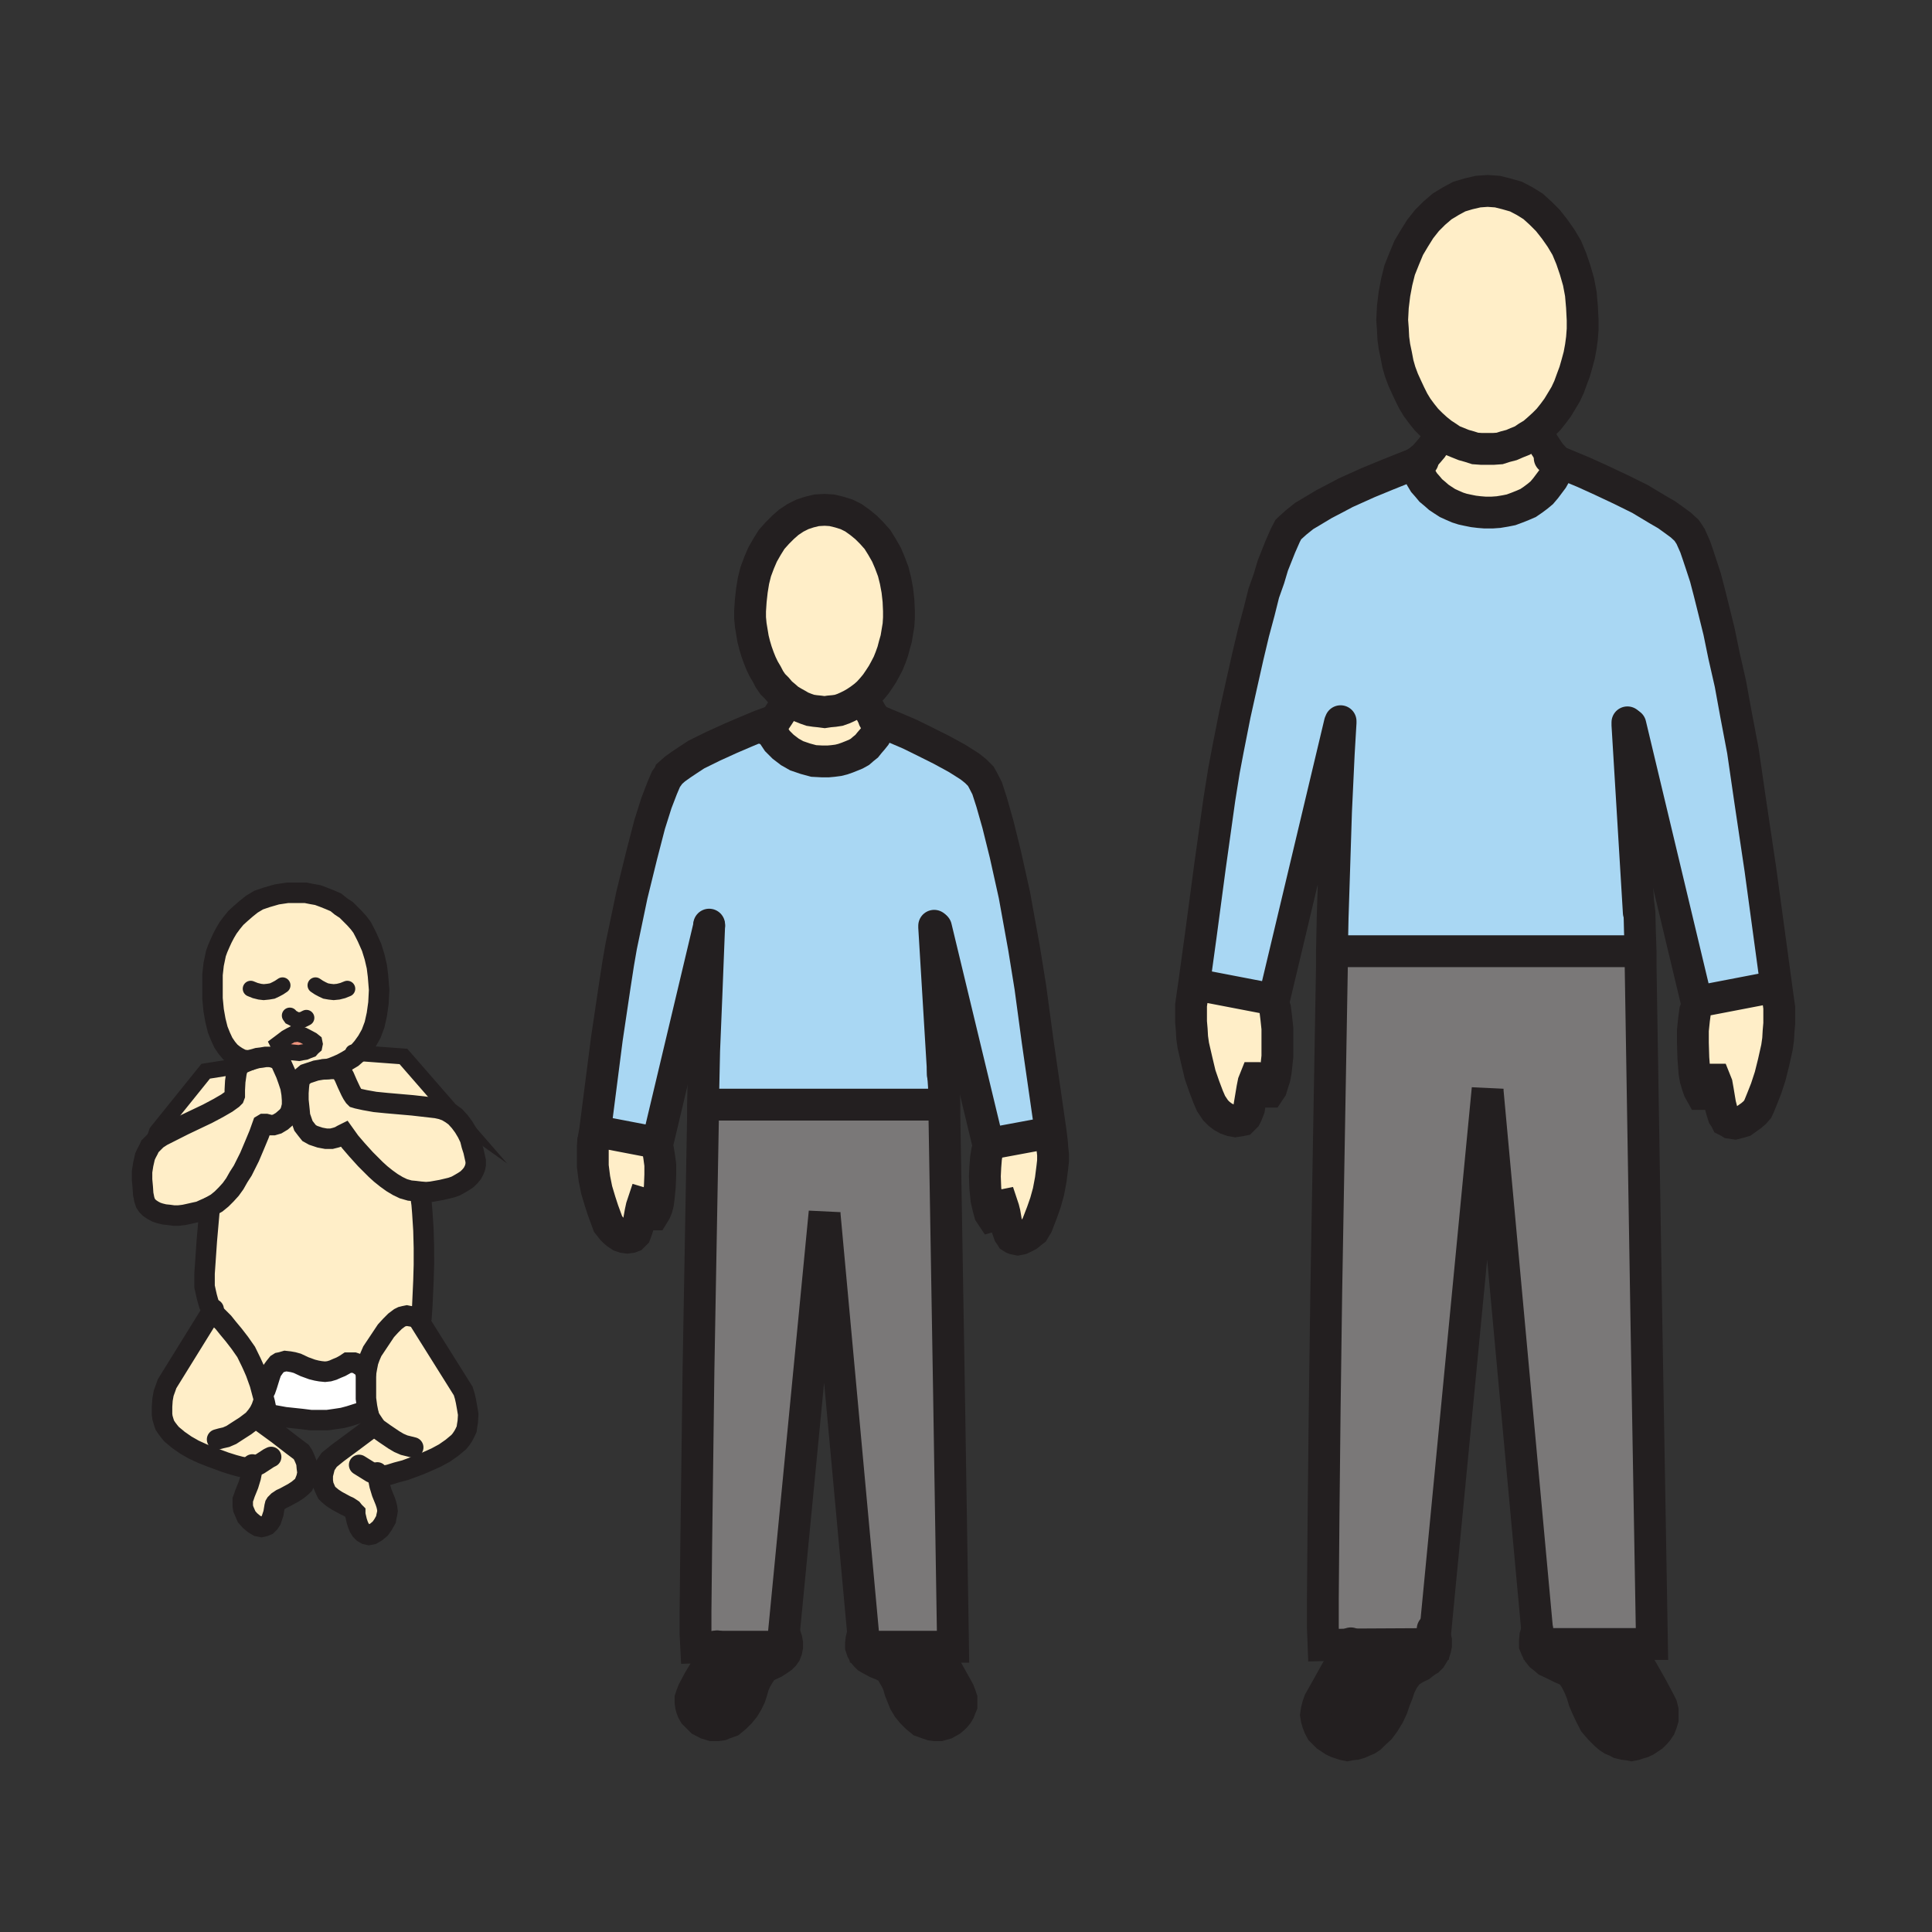 <svg id="Layer_1" xmlns="http://www.w3.org/2000/svg" viewBox="0 0 850 850" width="850" height="850"><rect x="0" y="0" width="850" height="850" fill="#333333" stroke="none"/><style>.st0{fill:#ffeec8}.st1{fill:#a9d7f3}.st2{fill:#fff}.st3{fill:#231f20}.st4{fill:#ee947d}.st5{fill:#7a7878}.st6,.st7,.st8{fill:none;stroke:#231f20;stroke-width:9;stroke-linecap:round;stroke-miterlimit:10}.st7,.st8{stroke-width:7}.st8{stroke-width:14}</style><path class="st0" d="M385.5 316.8l2 1.5-.7 2-.8 1.7-1 1.8-1.2 1.5-1.3 1.5-1.2 1.5-1.5 1.2-1.5 1.3-1.8 1-1.7.7-2 .8-2 .7-2 .5-2.3.3-2.2.2h-2.5l-3.8-.2-3.7-1-3.8-1.3-3-1.7-3-2.3-2.5-2.5-2-3-1.7-3h-1l1.5-1.2 1.5-1.3 1.2-1.2 1-1.5 1.8-2.8 1-2 .5-.7 1.2-1.5 2 1.2 1.8 1 1.7 1 2 .8 2 .7 2 .3 2 .2 2.3.3 2-.3 2.2-.2 2-.3 2-.7 1.8-.8 2-1 1.7-1 1.8-1.2 2.2.5 1.3 2.7 1.7 3z"/><path class="st1" d="M411 408l3.8 62.8.5 7.2.2 8H309.3l.5-23.7 1-24.3 1.2-30.7-22.7 95.5-1.8-.3-24.5-4.7-1.2-.3L267 457l3.5-23.5 1.5-9.7 1.3-7.5 4.7-22.5 4.3-17.5 3.5-13.5 3-9.5 2.5-6.5 1.7-4 1.3-1.8.2-.5 2.5-2.2 2.8-2 3-2 3.5-2.3 7.5-3.7 7.7-3.5 7-3 6-2.5 5.5-2 .3.2-1.5 1.3-1.5 1.2h1l1.7 3 2 3 2.5 2.5 3 2.3 3 1.7 3.8 1.3 3.7 1 3.8.2h2.5l2.2-.2 2.3-.3 2-.5 2-.7 2-.8 1.7-.7 1.8-1 1.5-1.3 1.5-1.2 1.2-1.5 1.3-1.5 1.2-1.5 1-1.8.8-1.7.7-2-2-1.5 8.5 3.5 6.3 2.7 6.7 3.3 7 3.5 6.8 3.7 3.2 2 2.8 1.8 2.5 2 2 2 .2.2 1 1.8 1.8 3.5 2 6.2 2.7 9.5 3.3 13.3 4 18 4.2 23.2 2.8 17.3 3.2 23.7 5.8 40.3h-.5l-25.3 4.7-1.7.5-23-95.5z"/><path class="st0" d="M684.8 202.8l1.5 1-1 2.5-1 2.2-1.3 2.3-1.5 2-1.5 2-1.7 2-1.8 1.5-2 1.5-2.2 1.5-2.3 1-2.5 1-2.7 1-2.5.5-3 .5-2.8.2h-3.2l-2.5-.2-2.5-.3-2.5-.5-2.3-.5-2.2-.7-2.3-1-2.2-1-2-1.3-1.8-1.2-1.7-1.5-1.8-1.5-1.5-1.8-1.5-1.7-1.2-2-1-2-1-2-5.3-.5 4-1.5 2.3-1.5 2.2-1.8 1.8-2 1.7-2 2-3 .5-1.5 2-1.7 2.3 1.5 2.2 1.5 2.5 1 2.5 1 2.5.7 2.5.8 2.8.2h5.2l2.8-.2 2.5-.8 2.7-.7 2.3-1 2.5-1 2.2-1.5 2.5-1.5 2.5.5.5 1.2 1.8 3 2.5 3.8 1.5 1.7z"/><path class="st1" d="M716 319l5 82.5h.3l.2 8.3.3 8.7H586l.3-14.7.5-15.5 1-31.3 1.2-25.5.8-13.5h-.3l-29 121.8-1.5-.3-31.2-6-2.5-.2 3-21.8 4-30 4.2-30 2-12.5 1.8-9.5 3-15.2 3-13.5 2.7-12 2.5-10.5 2.5-9.3 2-8 2.3-6.5 1.7-5.7 3.3-8.3 2.2-5 1.3-2.5.5-.5 3-2.7 3.5-2.8 4.2-2.5 4.5-2.7 4.8-2.5 4.7-2.5 10-4.5 8.5-3.5 7.5-3 5.3.5 1 2 1 2 1.2 2 1.5 1.7 1.5 1.8 1.8 1.5 1.7 1.5 1.8 1.2 2 1.3 2.2 1 2.3 1 2.2.7 2.3.5 2.5.5 2.5.3 2.5.2h3.2l2.8-.2 3-.5 2.5-.5 2.7-1 2.5-1 2.3-1 2.2-1.5 2-1.5 1.8-1.5 1.7-2 1.5-2 1.5-2 1.3-2.3 1-2.2 1-2.5-1.5-1 12 5 7.7 3.5 8.5 4 8.5 4.2 8 4.8 3.8 2.2 3.2 2.3 3 2.2 2.5 2.3.5.7 1.3 2 2 4.5 1.2 3.5 1.5 4.5 1.8 5.5 1.7 6.5 2 8 2.3 9.3 2.2 10.7 2.8 12.3 2.5 13.7 3 15.8 3.2 22 4.5 30.2 7 51.5-1.5.3-31.2 6-2.3.7-29.2-122.2z"/><path class="st2" d="M161.5 620.8l-3 .7-4.7 1.5-3 .8-3.3.5-3.5.5h-7.2l-4-.5-7.5-.8-5.5-1-2.3-.5-.2-1.2-.8-3.8-1-3.7.5-.3.8-1.5.7-2 1.3-4.2.7-2 1.3-1.8 1.2-1.5.8-.5 1-.2 1.7-.5 1.8.2 1.7.3 1.8.5 3.2 1.5 3.3 1.2 2 .5 1.7.3 2 .2 1.8-.2 1.7-.5 1.8-.8 1.7-.7 1.8-1 1.2-.8h2.8l1.5.5 1.2.8 1 .7 1 1.3.5 1.5v11l.5 3.7.3 1.5z"/><path class="st3" d="M344.3 724.5l.5-5.2h.5l.7 2 .3 1.7v1.5l-.3 1.5-.5 1.3-.7 1-1 1-1 .7-2.3 1.5-2.2 1-1.8 1-.7.5-.5.5-1.5 2.3-1.3 2.2-1 2.3-.7 2.5-.8 2.5-1.2 2.5-1.5 2.5-1.8 2.2-2 2-2.2 1.8-2.8 1-1.2.5-1.5.2h-2.5l-2.3-.7-2.5-1.3-1-1-1-1-1-1-.7-1.2-.5-1.3-.3-1.2-.2-1.5v-1.5l.5-1.5.7-1.8 2.5-4.7 3-5 2.8-5 2.2-4.8zM391.8 734.5l-.8-.5-.7-.5-2-1-2.5-1-2.8-1.5-1.2-.7-1-1-.8-1-.7-1.3-.5-1.5V723l.2-1.7.5-2h.3l.5 5.2h31.2v.5l2.5 4.8 2.5 4.7 5.3 9.5.7 1.8.5 1.5v3l-.5 1.2-.5 1.3-.7 1.2-.8 1-1 1-1.2 1-2.3 1.3-2.5.7h-2.2l-1.5-.2-1.5-.5-2.8-1-2.2-1.8-2-2-1.8-2.2-1.5-2.5-1-2.5-1-2.5-.7-2.5-1-2.3-1.3-2.2zM631.3 719.8l.5 2v2l-.3 1.5-.5 1.5-.7 1.2-.8 1.3-1 1-1.2.7-2.3 1.8-2.5 1.2-2 1.3-.7.5-.5.5-2 2.7-1.5 3-1 3-1.3 3.3-1 3-1.5 3.2-2 3.3-2 2.7-2.7 2.5-1.3 1.3-1.5 1-1.7.7-1.8.8-1.7.5-2 .2-1.5.3-1.5-.3-1.5-.5-1.5-.5-1.5-.7-1.5-1-1.5-1-1.3-1.3-1.2-1.2-.8-1.5-.7-1.8-.5-1.7-.3-1.8.3-2 .5-2 .7-2 3.5-6.2 3.5-6.3 3.5-6.2 3-6.3 37-.2zM716.3 767.5l-1.8-.2-2-.5-1.5-.8-1.7-.7-1.5-1-1.5-1.3-2.5-2.5-2.3-2.7-1.7-3.3-1.5-3.2-1.3-3-1-3.3-1.2-3-1.5-3-1.8-2.7-.7-.5-1-.8-2.8-1.2-3-1.5-3.2-1.5-1.5-1.3-1.3-1-1.2-1.5-.8-1.5-.7-1.7V722l.2-2.2.8-2.5.5 6H717v1l2.8 6 3.5 6 3.5 6.2 3.2 6 1 2 .5 2v3.8l-.5 1.7-.7 1.8-1 1.5-1 1.2-1.3 1.3-1.5 1-1.5 1-1.5.7-1.7.5-1.5.5-1.5.3z"/><path class="st0" d="M654.5 84l4.3.3 4 1 4.2 1.2 3.8 2 3.7 2.3 3.3 3L681 97l3 3.8 2.8 4 2.5 4.2 2 4.8 1.7 5 1.5 5.2 1 5.3.5 5.7.3 5.8v4l-.3 4-.5 3.7-.7 3.8-1 3.7-1 3.5-1.3 3.5-1.2 3.3-1.5 3.2-1.8 3-1.7 2.8-2 2.7-2 2.5-2.3 2.3-2.2 2-2.3 2-2.5 1.5-2.2 1.5-2.5 1-2.3 1-2.7.7-2.5.8-2.8.2h-5.2l-2.8-.2-2.5-.8-2.5-.7-2.5-1-2.5-1-2.2-1.5-2.3-1.5-2.5-2-2.2-2-2.3-2.3-2-2.5-2-2.7-1.7-2.8-1.5-3-1.5-3.2-1.5-3.3-1.3-3.5-1-3.5-.7-3.7-.8-3.8-.5-3.7-.2-4-.3-4 .3-5.8.7-5.7 1-5.3 1.3-5.2 2-5 2-4.8 2.5-4.2 2.5-4 3-3.8 3.2-3.2 3.5-3 3.8-2.3 3.7-2 4-1.2 4.3-1zM782.3 439.8l.5 3.5v7l-.3 3.5-.2 3.5-.5 3.5-1.5 6.7-1.5 6-1.8 5.5-1.7 4.3-1.3 3.2-.7 1.5-1.3 1.5-1.5 1.3-1.7 1.2-1.8 1.3-1.7.5-2 .5-2-.3-.8-.5-1-.5-.5-1-.7-1-.8-2.5-.7-2.7-1-6-.5-2.8-.8-2h-.7l-.5.3-1 1-.8 1-.5 1-.5 1.2-.5 1-.5.5-.5.3h-.5l-1-1.8-.7-2-.8-2.7-.5-2.8-.5-6.5-.2-6.7v-5.5l.5-4.8.5-3.7.5-1.5.5-1.3-.3-1 2.3-.7 31.2-6 1.5-.3zM559 439.5l1.5.3-.5 1.5.5 1 .5 1.5.5 4 .5 4.7v12.3l-.7 6.5-.5 2.7-.8 2.5-.7 2.3-1 1.5h-1l-.5-.8-.5-1-.5-1-.5-1.2-.8-1-1-.8-.5-.2h-.7l-.8 2-.5 2.5-1 6-.5 3-1 2.5-.5 1-.7.7-.8.8-1 .2-2 .3-1.7-.3-2-.7-1.8-1-1.7-1.3-1.5-1.5-1-1.5-1-1.5-1.3-3-1.7-4.5-1.8-5.2-1.5-6.3-1.5-6.5-.5-3.5-.2-3.5-.3-3.5v-7.2l.5-3.5.8-5.5 2.5.2zM462.8 502.5l.2 2.8.3 2.7v2.8l-.3 2.7-.7 5.5-1 5.3-1.3 4.7-1.5 4.3-2.2 5.7-.8 1.3-.7 1.2-1.3 1-1.2 1-1.5.8-1.5.7-1.5.3-1.5-.3-.5-.2-.8-.5-.5-.8-.5-.7-.7-2-.5-2.3-.8-4.7-.5-2-.5-1.5-1 .2-.7.5-.5.8-.5 1-.8 1.7-.5.3-.7.2-.8-1.2-.5-1.8-.5-2-.5-2.2-.5-5-.2-5.3.2-4.2.3-3.8.5-3 .5-2v-1l1.7-.5 25.3-4.7h.5zM287.5 502.5l1.8.3-.3 1 .5 2 .5 3 .5 3.7v4.3l-.2 5.2-.5 5-.3 2.3-.5 2-.7 1.7-.8 1.3h-.7l-.5-.5-.8-1.8-.2-.7-.8-.8-.7-.7-1-.3-.5 1.5-.5 2.3-.8 4.5-.5 2.2-.7 2-.3.8-.7.7-.5.5-.8.3-1.5.2-1.5-.2-1.5-.5-1.5-1-1.2-1-1-1-1-1.3-.8-1-2.2-6-1.3-4-1.5-5-1-5-.7-5.5v-8.5l.2-2.5.8-4.5 1.2.3zM362.8 224.3l3.2.2 3.3.8 3.2 1 3 1.5 2.8 2 2.7 2.2 2.5 2.5 2.5 2.8 2 3.2 2 3.5 1.5 3.5 1.5 4 1 4 .8 4.3.5 4.5.2 4.5v3l-.2 3.2-.5 3-.5 3-.8 2.8-.7 2.7-1 2.8-1 2.5-1.3 2.5-1.2 2.2-1.5 2.3-1.5 2.2-1.5 1.8-1.8 2-1.7 1.5-2 1.5-1.8 1.2-1.7 1-2 1-1.8.8-2 .7-2 .3-2.2.2-2 .3-2.3-.3-2-.2-2-.3-2-.7-2-.8-1.7-1-1.8-1-2-1.2-1.7-1.5-1.8-1.5-1.7-2-1.8-1.8-1.5-2.2-1.2-2.3-1.3-2.2-1.2-2.5-1-2.5-1-2.8-.8-2.7-.7-2.8-.5-3-.5-3-.3-3.2v-3l.3-4.5.5-4.5.7-4.3 1-4 1.5-4 1.5-3.5 2-3.5 2-3.2 2.5-2.8 2.5-2.5 2.5-2.2 3-2 3-1.5 3-1 3.3-.8zM164.8 627l-1-1.5-1-1.5-1.3-3.2.3-.3-.3-1.5-.5-3.7v-11l.5-2.8.5-2.5.8-2.2 1-2.3 4-6 2-3 2-2.2 2-2 2-1.5 1-.5 1.2-.3 1-.2 1 .2 1.8.3h1.5l20.5 32.7.7 2.3.5 2.2.5 2.8.5 3-.2 3.2-.3 1.8-.2 1.5-.8 1.7-.7 1.3-1 1.5-1 1.2-3 2.5-3.3 2.3-3.7 2-3.8 1.7-3.5 1.5-6.2 2.3-3.8 1-3.2 1-2.5.5h-1.3l-1.2-.3.2 2 .5 2.5 1 3.3 1.5 3.7.5 1.5.3 1.3.2 1.5-.2 1.2-.3 1.3-.2 1.2-1.3 2.3-1.2 1.7-1.8 1.5-1.7 1-1.5.3-1.3-.3-1.2-.7-1-1-.8-1.3-.5-1.2-.5-1.5-.7-3v-.8l-.5-.5-.8-1-1.5-1-1.5-.7-3.7-2-2-1.3-1.8-1.5-.7-.7-.5-1-1-2.3-.3-2V649l.5-2 .5-2 1-1.5.8-1.2 3.7-3 6.5-4.8 8.3-6.2zM150 471.5l-1.5-1-.7-.2h-2l-3.5.2 2-.2 1.7-.5 2-.8 2.3-1 2.2-1.2 2.5-1.5 2.3-2 20.2 1.5 23.5 27-.7-.5-1.8-1.3-2-1.2-2.2-.8-2.3-.5-10.5-1.2-11.5-1-5-.5-4.5-.8-3.2-.7-1-.3-.5-.5-.8-1.2-.7-1.3-1.5-3.2-1.3-3-.7-1.3zM92.3 531l-2.3 1-2.2 1-2.3.5-2.2.5-2.3.5-2.5.3h-2l-2.2-.3-2-.2-2-.5-1.5-.5-1.5-.8-1.5-1-1-1-.8-1.2-.5-1.5-.5-2.5-.2-3-.3-3.3v-3.5l.5-3.2.8-3.5.7-1.5.8-1.5.7-1.5 1.3-1.3 1.7-1.7 2.3-1.5 9.5-4.8 10.5-5 4.7-2.5 3.8-2.2 2.5-1.8.7-.7.3-.8v-2.5l.2-3.7.5-3.5.3-1.5.5-1 .2-.8.8-1 .5-.2h.5l3-1.3 3.5-1 1.7-.2 1.8-.3h2l1.5.3 1.7.7 1.3.8.7 1.7 1.8 4 1 2.8 1 3 .5 3 .2 2.7v2.3l-.5 2-.5 1.5-1.2 1.5-2.3 2-2 1.2-1.7.5H119l-2-.5h-1l-.5.3-1.5 4.2-2 4.8-2.2 5.2-3 6-1.8 2.8-1.7 3-1.8 2.5-2 2.2-2 2-2.2 1.8z"/><path class="st0" d="M104.8 469.8l-.5 1-.3 1.5-.5 3.5-.2 3.7v2.5l-.3.8-.7.7-2.5 1.8-3.8 2.2-4.7 2.5-10.5 5-9.5 4.8-2.3 1.5-1.7 1.7 1.7-5 21.5-26.7L105 469zM111 645.5l-1.2.3h-1.3l-2.7-.5-3-.8-3.8-1.2-6.2-2.3-3.8-1.5-3.7-1.7-3.5-2-3.3-2.3-3-2.5-1-1.2-1-1.3-1-1.5-.5-1.5-.5-1.7-.2-1.5v-3.5l.2-3 .5-2.8.8-2.2.7-2 20-32.3 1 1.5 1 1 .8.8 2 2 2 2.5 2.5 3 2.7 3.5 2.8 4 2.2 4.5 1 2.2 1 2.3 1.8 5 1.2 4.5 1 3.7h-.7l-.8 2.3-1 2-1.2 1.7-1.5 1.8h2.5l8.5 6.2 6.2 4.8 4 3 .8 1.2.7 1.5.8 2 .2 2.3.3 2.2-.5 2.3-.8 2-.5 1-.7.7-1.8 1.5-2 1.3-3.7 2-1.5.7-1.5 1-1 1-.3.5-.2.8-.5 3-.5 1.5-.5 1.5-.8 1.2-1 1-1.2.5-1.3.3-1.5-.3-1.7-1-1.8-1.5-1.5-1.7-1-2.3-.5-1.2-.2-1.3v-2.7l.5-1.3.5-1.5 1.5-3.7 1-3.3.5-2.5z"/><path class="st0" d="M131.3 484l.5 4.8.2 2.2.8 2.3.7 2 1.3 1.7 1.2 1.5 1.8 1 3 1 2.7.5h2.3l2-.5 1.5-.5 1.2-.7 1-.5 2.5 3.5 3 3.5 3.8 4.2 4.5 4.5 2.2 2 2.5 2 2.5 1.8 2.5 1.5 2.5 1.2 2.8.8 2.2.2 2.5.3v2l.5 3.5.3 3.7.5 7.8.2 7.7v7.5l-.2 7-.5 11-.3 4.3-.2.2-.8.3h-2.7l-1.8-.3-1-.2-1 .2-1.2.3-1 .5-2 1.5-2 2-2 2.2-2 3-4 6-1 2.3-.8 2.2-.5 2.5-.5 2.8-.5-1.5-1-1.3-1-.7-1.2-.8-1.5-.5H153l-1.2.8-1.8 1-1.7.7-1.8.8-1.7.5-1.8.2-2-.2-1.7-.3-2-.5-3.3-1.2-3.2-1.5-1.8-.5-1.7-.3-1.8-.2-1.7.5-1 .2-.8.5-1.2 1.5-1.3 1.8-.7 2-1.3 4.2-.7 2-.8 1.5-.5.3-1.2-4.5-1.8-5-1-2.3-1-2.2-2.2-4.5-2.8-4-2.7-3.5-2.5-3-2-2.5-2-2-.8-.8-1-1-1-1.5L92 574l-.5-1.7-.5-1.8-.5-2.2-.5-2.3v-5.7l1-14.5 1.3-14.8 3-1.7 2.2-1.8 2-2 2-2.2 1.8-2.5 1.7-3 1.8-2.8 3-6 2.2-5.2 2-4.8 1.5-4.2.5-.3h1l2 .5h1.3l1.7-.5 2-1.2 2.3-2 1.2-1.5.5-1.5.5-2V484z"/><path class="st4" d="M138.3 458.3l.2 1-.2 1-.8.7-.7.8-1.3.5-1.2.5-1.3.2-1.5.3-3-.3-1.5-.2-1.5-.5-1-.5-1-.8-.7-.7-.5-1 2-1.5 1.7-1.3 1.8-1 1-.5h1l1-.2 1 .2 1.7.5 2.5 1.3 1.3.7z"/><path class="st0" d="M209.3 510.8v1.5l-.3 1.5-.5 1.2-.7 1.3-1 1.2-1.3 1.3-1.5 1-1.7 1-1.8 1-2 .7-4.2 1-4.5.8-2.3.2-2.5-.2-2.5-.3-2.2-.2-2.8-.8-2.5-1.2-2.5-1.5-2.5-1.8-2.5-2-2.2-2-4.5-4.5-3.8-4.2-3-3.5-2.5-3.5-1 .5-1.2.7-1.5.5-2 .5h-2.3l-2.7-.5-3-1-1.8-1-1.2-1.5-1.3-1.7-.7-2-.8-2.3-.2-2.2-.5-4.8v-3.2l.2-2.8.3-2.5.5-1 1-1 1.2-1 1.5-.5 3-1 3-.5h.3l3.5-.2h2l.7.2 1.5 1 .8 1 .7 1.3 1.3 3 1.5 3.2.7 1.3.8 1.2.5.5 1 .3 3.2.7 4.5.8 5 .5 11.5 1 10.5 1.2 8.3 3.8 2 2.2 1.7 2.3 1.5 2.5 1.3 2.7.7 2.8.8 2.5z"/><path class="st0" d="M131.8 475.5l-.3 2.5-.3 2.8v3.3h-2.8l-.3-2.8-.5-3-1-3-1-2.8-1.8-4-.8-1.8-1-.7-1.8-.8-1.5-.3h-2l-1.8.3-1.8.3-3.5 1h-.6l-2-.3-1.3-.5-1.5-.8-1.5-1-1.5-1.3-1.5-1.8-1.5-2.3L97 456l-1.3-3-1-4-.8-4.5-.5-5.3v-10.5l.5-4.5 1-4.8.8-2.3 1-2.3 1-2.3 1.3-2.3 1.3-2.3 1.8-2.3 1.8-2.3 2.3-2 2.3-2 2.5-2 3-1.8 3.5-1.3 4.5-1.3 4.8-.8h8.1l2.5.5 2.8.5 2.8 1 2.5 1 2.8 1.3 2.3 1.8 2.3 1.5 2 2 1.8 1.8 1.8 2 1.5 2 1.3 2.3 1 2 2 4.5 1.3 4.3 1 4.3.5 4 .5 6.3-.3 5.8-.8 5-1 4.5-1.5 4-1.8 3.3-2 2.8-2.3 2.5-2.3 2-2.5 1.5-2.3 1.3-2.3 1-2 .8-1.8.5-2 .3h-.7l-3 .5-3 1-1.5.5-1.3 1-1 1-.4 1zm-9.5-16.2l.5 1 .8.8 1 .8 1 .5 1.5.5 1.5.3 3 .3 1.5-.3 1.3-.3 1.3-.5 1.3-.5.8-.8.8-.8.3-1-.3-1-1-.8-1.3-.8-2.5-1.3-1.8-.5-1-.3-1 .3h-1l-1 .5-1.8 1-1.8 1.3-2.1 1.6z"/><path class="st5" d="M676.3 717.3L654.5 480v-1l-23.2 240.8-.3 3.5-37 .2-11.7.3-.3-7.8v-12.5l.3-36.2.5-47 .7-52 2.5-143.8v-6h135.8v6.5l2.5 153.3 2.5 145h-50zM315.5 724.5l-9.2.3-.3-6V709l.3-28.5 1-77.5 2-112.5V486h106.2v5l2 120 1.8 113.5h-39l-.5-5.2-17-185v-1l-18 186-.5 5.2z"/><path class="st6" d="M67.3 503l1.7-1.7 2.3-1.5 9.5-4.8 10.5-5 4.7-2.5 3.8-2.2 2.5-1.8.7-.7.3-.8v-2.5l.2-3.7.5-3.5.3-1.5.5-1 .2-.8.8-1 .5-.2h.5l3-1.3 3.5-1 1.7-.2 1.8-.3h2l1.5.3 1.7.7 1.3.8.7 1.7 1.8 4 1 2.8 1 3 .5 3 .2 2.7v2.3l-.5 2-.5 1.5-1.2 1.5-2.3 2-2 1.2-1.7.5H119l-2-.5h-1l-.5.3-1.5 4.2-2 4.8-2.2 5.2-3 6-1.8 2.8-1.7 3-1.8 2.5-2 2.2-2 2-2.2 1.8-3 1.7-2.3 1-2.2 1-2.3.5-2.2.5-2.3.5-2.5.3h-2l-2.2-.3-2-.2-2-.5-1.5-.5-1.5-.8-1.5-1-1-1-.8-1.2-.5-1.5-.5-2.5-.2-3-.3-3.3v-3.5l.5-3.2.8-3.5.7-1.5.8-1.5.7-1.5 1.3-1.3"/><path class="st7" d="M67.3 503l1.7-5 21.5-26.7L105 469M192 487.5l8.3 3.8.7.5-23.5-27-20.2-1.5-2-.3"/><path class="st6" d="M110 466.5h-1l-2-.2-1.2-.5-1.5-.8-1.5-1-1.5-1.2-1.5-1.8-1.5-2.2L97 456l-1.2-3-1-4-.8-4.5-.5-5.2v-10.5l.5-4.5 1-4.8.8-2.2 1-2.3 1-2.2 1.2-2.3 1.3-2.2 1.7-2.3 1.8-2.2 2.2-2 2.3-2 2.5-2 3-1.8 3.5-1.2 4.5-1.3 4.7-.7h8l2.5.5 2.8.5 2.7 1 2.5 1 2.8 1.2 2.2 1.8 2.3 1.5 2 2 1.7 1.7 1.8 2 1.5 2 1.2 2.3 1 2 2 4.5 1.3 4.2 1 4.3.5 4 .5 6.2-.3 5.8-.7 5-1 4.5-1.5 4-1.8 3.2-2 2.8-2.2 2.5-2.3 2-2.5 1.5-2.2 1.2-2.3 1-2 .8-1.7.5-2 .2"/><path class="st7" d="M122.3 459.3l2-1.5 1.7-1.3 1.8-1 1-.5h1l1-.2 1 .2 1.7.5 2.5 1.3 1.3.7 1 .8.2 1-.2 1-.8.7-.7.8-1.3.5-1.2.5-1.3.2-1.5.3-3-.3-1.5-.2-1.5-.5-1-.5-1-.8-.7-.7z"/><path class="st6" d="M92.3 531L91 545.8l-1 14.5v5.7l.5 2.3.5 2.2.5 1.8.5 1.7 1.5 2.5 1 1.5 1 1 .8.8 2 2 2 2.5 2.5 3 2.7 3.5 2.8 4 2.2 4.5 1 2.2 1 2.3 1.8 5 1.2 4.5 1 3.7.8 3.8.2 1.2 2.3.5 5.5 1 7.5.8 4 .5h7.2l3.5-.5 3.3-.5 3-.8 4.7-1.5 3-.7.3-.3-.3-1.5-.5-3.7v-11l.5-2.8.5-2.5.8-2.2 1-2.3 4-6 2-3 2-2.2 2-2 2-1.5 1-.5 1.2-.3 1-.2 1 .2 1.8.3h2.7l.8-.3.2-.2.3-4.3.5-11 .2-7V549l-.2-7.7-.5-7.8-.3-3.7-.5-3.5"/><path class="st6" d="M116 613l.8-1.5.7-2 1.3-4.2.7-2 1.3-1.8 1.2-1.5.8-.5 1-.2 1.7-.5 1.8.2 1.7.3 1.8.5 3.2 1.5 3.3 1.2 2 .5 1.7.3 2 .2 1.8-.2 1.7-.5 1.8-.8 1.7-.7 1.8-1 1.2-.8h2.8l1.5.5 1.2.8 1 .7 1 1.3.5 1.5M94 576l-.5.5-20 32.3-.7 2-.8 2.2-.5 2.8-.2 3v3.5l.2 1.5.5 1.7.5 1.5 1 1.5 1 1.3 1 1.2 3 2.5 3.3 2.3 3.5 2 3.7 1.7 3.8 1.5 6.2 2.3 3.8 1.2 3 .8 2.7.5h1.3l1.2-.3 1.5-.5 1.5-.7 4.3-2.8 1-.5"/><path class="st6" d="M95.5 633.3l1.8-.5 2.2-.5 2.3-1 2-1.3 4.2-2.7 3.3-2.5 1.5-1.8 1.2-1.7 1-2 .8-2.3M113.8 624.8l8.5 6.2 6.2 4.8 4 3 .8 1.2.7 1.5.8 2 .2 2.3.3 2.2-.5 2.3-.8 2-.5 1-.7.7-1.8 1.5-2 1.3-3.7 2-1.5.7-1.5 1-1 1-.3.5-.2.8-.5 3-.5 1.5-.5 1.5-.8 1.2-1 1-1.2.5-1.3.3-1.5-.3-1.7-1-1.8-1.5-1.5-1.7-1-2.3-.5-1.2-.2-1.3v-2.7l.5-1.3.5-1.5 1.5-3.7 1-3.3.5-2.5.2-2v-1.2M183.3 579.3l20.5 32.7.7 2.3.5 2.2.5 2.8.5 3-.2 3.2-.3 1.8-.2 1.5-.8 1.7-.7 1.3-1 1.5-1 1.2-3 2.5-3.3 2.3-3.7 2-3.8 1.7-3.5 1.5-6.2 2.3-3.8 1-3.2 1-2.5.5h-1.3l-1.2-.3-1.5-.5-1.5-.7-4.5-2.8-.8-.5"/><path class="st6" d="M181.8 636.8l-2-.5-2-.5-2.3-1-2.2-1.3-4-2.7-3.5-2.5-1-1.3-1-1.5-1-1.5-1.3-3.2-.2-.3M163.3 628.3l-8.3 6.2-6.5 4.8-3.7 3-.8 1.2-1 1.5-.5 2-.5 2v2.5l.3 2 1 2.3.5 1 .7.7 1.8 1.5 2 1.3 3.7 2 1.5.7 1.5 1 .8 1 .5.5v.8l.7 3 .5 1.5.5 1.2.8 1.3 1 1 1.2.7 1.3.3 1.5-.3 1.7-1 1.8-1.5 1.2-1.7 1.3-2.3.2-1.2.3-1.3.2-1.2-.2-1.5-.3-1.3-.5-1.5-1.5-3.7-1-3.3-.5-2.5-.2-2-.3-1.2"/><path class="st7" d="M110.3 435l2 .8 2 .5 1.7.2 2-.2 1.8-.3 1.5-.7 1.5-.8 1.5-1M152.8 435l-2 .8-2 .5-2 .2-1.8-.2-1.7-.3-1.5-.7-1.5-.8-1.5-1"/><path class="st6" d="M131.3 484l.5 4.8.2 2.2.8 2.3.7 2 1.3 1.7 1.2 1.5 1.8 1 3 1 2.7.5h2.3l2-.5 1.5-.5 1.2-.7 1-.5 2.5 3.5 3 3.5 3.8 4.2 4.5 4.5 2.2 2 2.5 2 2.5 1.8 2.5 1.5 2.5 1.2 2.8.8 2.2.2 2.5.3 2.5.2 2.3-.2 4.5-.8 4.2-1 2-.7 1.8-1 1.7-1 1.5-1 1.3-1.3 1-1.2.7-1.3.5-1.2.3-1.5v-1.5l-1-4.5-.8-2.5-.7-2.8-1.3-2.7-1.5-2.5-1.7-2.3-2-2.2-1.8-1.3-2-1.2-2.2-.8-2.3-.5-10.5-1.2-11.5-1-5-.5-4.5-.8-3.2-.7-1-.3-.5-.5-.8-1.2-.7-1.3-1.5-3.2-1.3-3-.7-1.3-.8-1-1.5-1-.7-.2h-2l-3.5.2h-.3l-3 .5-3 1-1.5.5-1.2 1-1 1-.5 1-.3 2.5-.2 2.8z"/><path class="st7" d="M127.5 446.8l.5.7 1 .5.8.5 1 .3h2l1-.5 1-.5"/><path class="st8" d="M347 307.8l-1.7-1.5-1.8-1.5-1.7-2-1.8-1.8-1.5-2.2-1.2-2.3-1.3-2.2-1.2-2.5-1-2.5-1-2.8-.8-2.7-.7-2.8-.5-3-.5-3-.3-3.2v-3l.3-4.5.5-4.5.7-4.3 1-4 1.5-4 1.5-3.5 2-3.5 2-3.2 2.5-2.8 2.5-2.5 2.5-2.2 3-2 3-1.5 3-1 3.3-.8 3.5-.2 3.2.2 3.3.8 3.2 1 3 1.5 2.8 2 2.7 2.2 2.5 2.5 2.5 2.8 2 3.2 2 3.5 1.5 3.5 1.5 4 1 4 .8 4.3.5 4.5.2 4.5v3l-.2 3.2-.5 3-.5 3-.8 2.8-.7 2.7-1 2.8-1 2.5-1.3 2.5-1.2 2.2-1.5 2.3-1.5 2.2-1.5 1.8-1.8 2-1.7 1.5-2 1.5-1.8 1.2-1.7 1-2 1-1.8.8-2 .7-2 .3-2.2.2-2 .3-2.3-.3-2-.2-2-.3-2-.7-2-.8-1.7-1-1.8-1zM414.8 472.8v-2L411 408v-.7"/><path class="st8" d="M312 406.8v.5l-1.2 30.7-1 24.3-.5 23.7v4.5l-2 112.5-1 77.5-.3 28.5v9.8l.3 6 9.2-.3h28.8l.5-5.2 18-186v1l17 185 .5 5.2h39L417.5 611l-2-120v-5l-.2-8-.5-7.2M311.3 486H413M261 502l.8-4.5L267 457l3.5-23.5 1.5-9.7 1.3-7.5 4.7-22.5 4.3-17.5 3.5-13.5 3-9.5 2.5-6.5 1.7-4 1.3-1.8.2-.5 2.5-2.2 2.8-2 3-2 3.5-2.3 7.5-3.7 7.7-3.5 7-3 6-2.5 5.5-2"/><path class="st8" d="M312 407.3l-22.7 95.5-.3 1 .5 2 .5 3 .5 3.7v4.3l-.2 5.2-.5 5-.3 2.3-.5 2-.7 1.7-.8 1.3h-.7l-.5-.5-.8-1.8-.2-.7-.8-.8-.7-.7-1-.3-.5 1.5-.5 2.3-.8 4.5-.5 2.2-.7 2-.3.8-.7.7-.5.5-.8.3-1.5.2-1.5-.2-1.5-.5-1.5-1-1.2-1-1-1-1-1.3-.8-1-2.2-6-1.3-4-1.5-5-1-5-.7-5.5v-8.5l.2-2.5M263 497.8l24.5 4.7M462.8 502.5l-.5-4.2-5.8-40.3-3.2-23.7-2.8-17.3-4.2-23.2-4-18-3.3-13.3-2.7-9.5-2-6.2-1.8-3.5-1-1.8-.2-.2-2-2-2.5-2-2.8-1.8-3.2-2-6.8-3.7-7-3.5-6.7-3.3-6.3-2.7-8.5-3.5-1-.5M411.8 408l23 95.5v1l-.5 2-.5 3-.3 3.8-.2 4.2.2 5.3.5 5 .5 2.2.5 2 .5 1.8.8 1.2.7-.2.5-.3.8-1.7.5-1 .5-.8.7-.5 1-.2.5 1.5.5 2 .8 4.7.5 2.3.7 2 .5.7.5.8.8.5.5.2 1.5.3 1.5-.3 1.5-.7 1.5-.8 1.2-1 1.3-1 .7-1.2.8-1.3 2.2-5.7 1.5-4.3 1.3-4.7 1-5.3.7-5.5.3-2.7V508l-.3-2.7-.2-2.8M461.8 498.3l-25.3 4.7"/><path class="st8" d="M387.8 317.8l-.3.5-.7 2-.8 1.7-1 1.8-1.2 1.5-1.3 1.5-1.2 1.5-1.5 1.2-1.5 1.3-1.8 1-1.7.7-2 .8-2 .7-2 .5-2.3.3-2.2.2h-2.5l-3.8-.2-3.7-1-3.8-1.3-3-1.7-3-2.3-2.5-2.5-2-3-1.7-3"/><path class="st8" d="M380.5 308.3l1.3 2.7 1.7 3 2 2.8 2 1.5 1.3.7 1 .5M345.8 309.3l-.5.7-1 2-1.8 2.8-1 1.5-1.2 1.2-1.5 1.3-1.5 1.2-1.3.5M315.5 724.3v.2l-2.2 4.8-2.8 5-3 5-2.5 4.7-.7 1.8-.5 1.5v1.5l.2 1.5.3 1.2.5 1.3.7 1.2 1 1 1 1 1 1 2.5 1.3 2.3.7h2.5l1.5-.2 1.2-.5 2.8-1 2.2-1.8 2-2 1.8-2.2 1.5-2.5 1.2-2.5.8-2.5.7-2.5 1-2.3 1.3-2.2 1.5-2.3.5-.5.7-.5 1.8-1 2.2-1 2.3-1.5 1-.7 1-1 .7-1 .5-1.3.3-1.5V723l-.3-1.7-.7-2M411.5 725l2.5 4.8 2.5 4.7 5.3 9.5.7 1.8.5 1.5v3l-.5 1.2-.5 1.3-.7 1.2-.8 1-1 1-1.2 1-2.3 1.3-2.5.7h-2.2l-1.5-.2-1.5-.5-2.8-1-2.2-1.8-2-2-1.8-2.2-1.5-2.5-1-2.5-1-2.5-.7-2.5-1-2.3-1.3-2.2-1.2-2.3-.8-.5-.7-.5-2-1-2.5-1-2.8-1.5-1.2-.7-1-1-.8-1-.7-1.3-.5-1.5V723l.2-1.7.5-2M634.5 190.8l-2.5-2-2.2-2-2.3-2.3-2-2.5-2-2.7-1.7-2.8-1.5-3-1.5-3.2-1.5-3.3-1.3-3.5-1-3.5-.7-3.7-.8-3.8-.5-3.7-.2-4-.3-4 .3-5.8.7-5.7 1-5.3 1.3-5.2 2-5 2-4.8 2.5-4.2 2.5-4 3-3.8 3.2-3.2 3.5-3 3.8-2.3 3.7-2 4-1.2 4.3-1 4.2-.3 4.3.3 4 1 4.2 1.2 3.8 2 3.7 2.3 3.3 3L681 97l3 3.8 2.8 4 2.5 4.2 2 4.8 1.7 5 1.5 5.2 1 5.3.5 5.7.3 5.8v4l-.3 4-.5 3.7-.7 3.8-1 3.7-1 3.5-1.3 3.5-1.2 3.3-1.5 3.2-1.8 3-1.7 2.8-2 2.7-2 2.5-2.3 2.3-2.2 2-2.3 2-2.5 1.5-2.2 1.5-2.5 1-2.3 1-2.7.7-2.5.8-2.8.2h-5.2l-2.8-.2-2.5-.8-2.5-.7-2.5-1-2.5-1-2.2-1.5zM721 401.5l-5-82.5v-1.2"/><path class="st8" d="M589.8 317.3v.7l-.8 13.5-1.2 25.5-1 31.3-.5 15.5-.3 14.7v6l-2.5 143.8-.7 52-.5 47-.3 36.2V716l.3 7.8 11.7-.3 37-.2.3-3.5L654.5 479v1l21.8 237.3.5 6h50l-2.5-145-2.5-153.3v-6.5l-.3-8.7-.2-8.3-.3-2.5M588.8 418.5h130M524.5 438.8l.8-5.5 3-21.8 4-30 4.2-30 2-12.5 1.8-9.5 3-15.2 3-13.5 2.7-12 2.5-10.5 2.5-9.3 2-8 2.3-6.5 1.7-5.7 3.3-8.3 2.2-5 1.3-2.5.5-.5 3-2.7 3.5-2.8 4.2-2.5 4.5-2.7 4.8-2.5 4.7-2.5 10-4.5 8.5-3.5 7.5-3 4-1.5 4-1.5M589.5 318l-29 121.8-.5 1.5.5 1 .5 1.5.5 4 .5 4.7v12.3l-.7 6.5-.5 2.7-.8 2.5-.7 2.3-1 1.5h-1l-.5-.8-.5-1-.5-1-.5-1.2-.8-1-1-.8-.5-.2h-.7l-.8 2-.5 2.5-1 6-.5 3-1 2.5-.5 1-.7.7-.8.8-1 .2-2 .3-1.7-.3-2-.7-1.8-1-1.7-1.3-1.5-1.5-1-1.5-1-1.5-1.3-3-1.7-4.5-1.8-5.2-1.5-6.3-1.5-6.5-.5-3.5-.2-3.5-.3-3.5v-7.2l.5-3.5M527.8 433.5l31.2 6M782.3 439.8l-.8-5.8-7-51.5-4.5-30.2-3.2-22-3-15.8-2.5-13.7-2.8-12.3-2.2-10.7-2.3-9.3-2-8-1.7-6.5-1.8-5.5-1.5-4.5-1.2-3.5-2-4.5-1.3-2-.5-.7-2.5-2.3-3-2.2-3.2-2.3-3.8-2.2-8-4.8-8.5-4.2-8.5-4-7.7-3.5-12-5-3-1.3M717.3 318.8L746.5 441l.3 1-.5 1.3-.5 1.5-.5 3.7-.5 4.8v5.5l.2 6.7.5 6.5.5 2.8.8 2.7.7 2 1 1.8h.5l.5-.3.5-.5.5-1 .5-1.2.5-1 .8-1 1-1 .5-.3h.7l.8 2 .5 2.8 1 6 .7 2.7.8 2.5.7 1 .5 1 1 .5.8.5 2 .3 2-.5 1.7-.5 1.8-1.3 1.7-1.2 1.5-1.3 1.3-1.5.7-1.5 1.3-3.2 1.7-4.3 1.8-5.5 1.5-6 1.5-6.7.5-3.5.2-3.5.3-3.5v-7l-.5-3.5M780 434.3l-31.2 6"/><path class="st8" d="M686.3 203.5v.3l-1 2.5-1 2.2-1.3 2.3-1.5 2-1.5 2-1.7 2-1.8 1.5-2 1.5-2.2 1.5-2.3 1-2.5 1-2.7 1-2.5.5-3 .5-2.8.2h-3.2l-2.5-.2-2.5-.3-2.5-.5-2.3-.5-2.2-.7-2.3-1-2.2-1-2-1.3-1.8-1.2-1.7-1.5-1.8-1.5-1.5-1.8-1.5-1.7-1.2-2-1-2-1-2"/><path class="st8" d="M677 191.3l.5 1.2 1.8 3 2.5 3.8 1.5 1.7 1.5 1.8 1.5 1 1.5.7 1.2.5M632.5 192.5l-.5 1.5-2 3-1.7 2-1.8 2-2.2 1.8-2.3 1.5-1.7.7M594.3 723l-.3.5-3 6.3-3.5 6.2-3.5 6.3-3.5 6.2-.7 2-.5 2-.3 2 .3 1.8.5 1.7.7 1.8.8 1.5 1.2 1.2 1.3 1.3 1.5 1 1.5 1 1.5.7 1.5.5 1.5.5 1.5.3 1.5-.3 2-.2 1.7-.5 1.8-.8 1.7-.7 1.5-1 1.3-1.3 2.7-2.5 2-2.7 2-3.3 1.5-3.2 1-3 1.3-3.3 1-3 1.5-3 2-2.7.5-.5.7-.5 2-1.3 2.5-1.2 2.3-1.8 1.2-.7 1-1 .8-1.3.7-1.2.5-1.5.3-1.5v-2l-.5-2-1-3M717 724.3l2.8 6 3.5 6 3.5 6.2 3.2 6 1 2 .5 2v3.8l-.5 1.7-.7 1.8-1 1.5-1 1.2-1.3 1.3-1.5 1-1.5 1-1.5.7-1.7.5-1.5.5-1.5.3-1.5-.3-1.8-.2-2-.5-1.5-.8-1.7-.7-1.5-1-1.5-1.3-2.5-2.5-2.3-2.7-1.7-3.3-1.5-3.2-1.3-3-1-3.3-1.2-3-1.5-3-1.8-2.7-.7-.5-1-.8-2.8-1.2-3-1.5-3.2-1.5-1.5-1.3-1.3-1-1.2-1.5-.8-1.5-.7-1.7V722l.2-2.2.8-2.5v-.5"/></svg>
